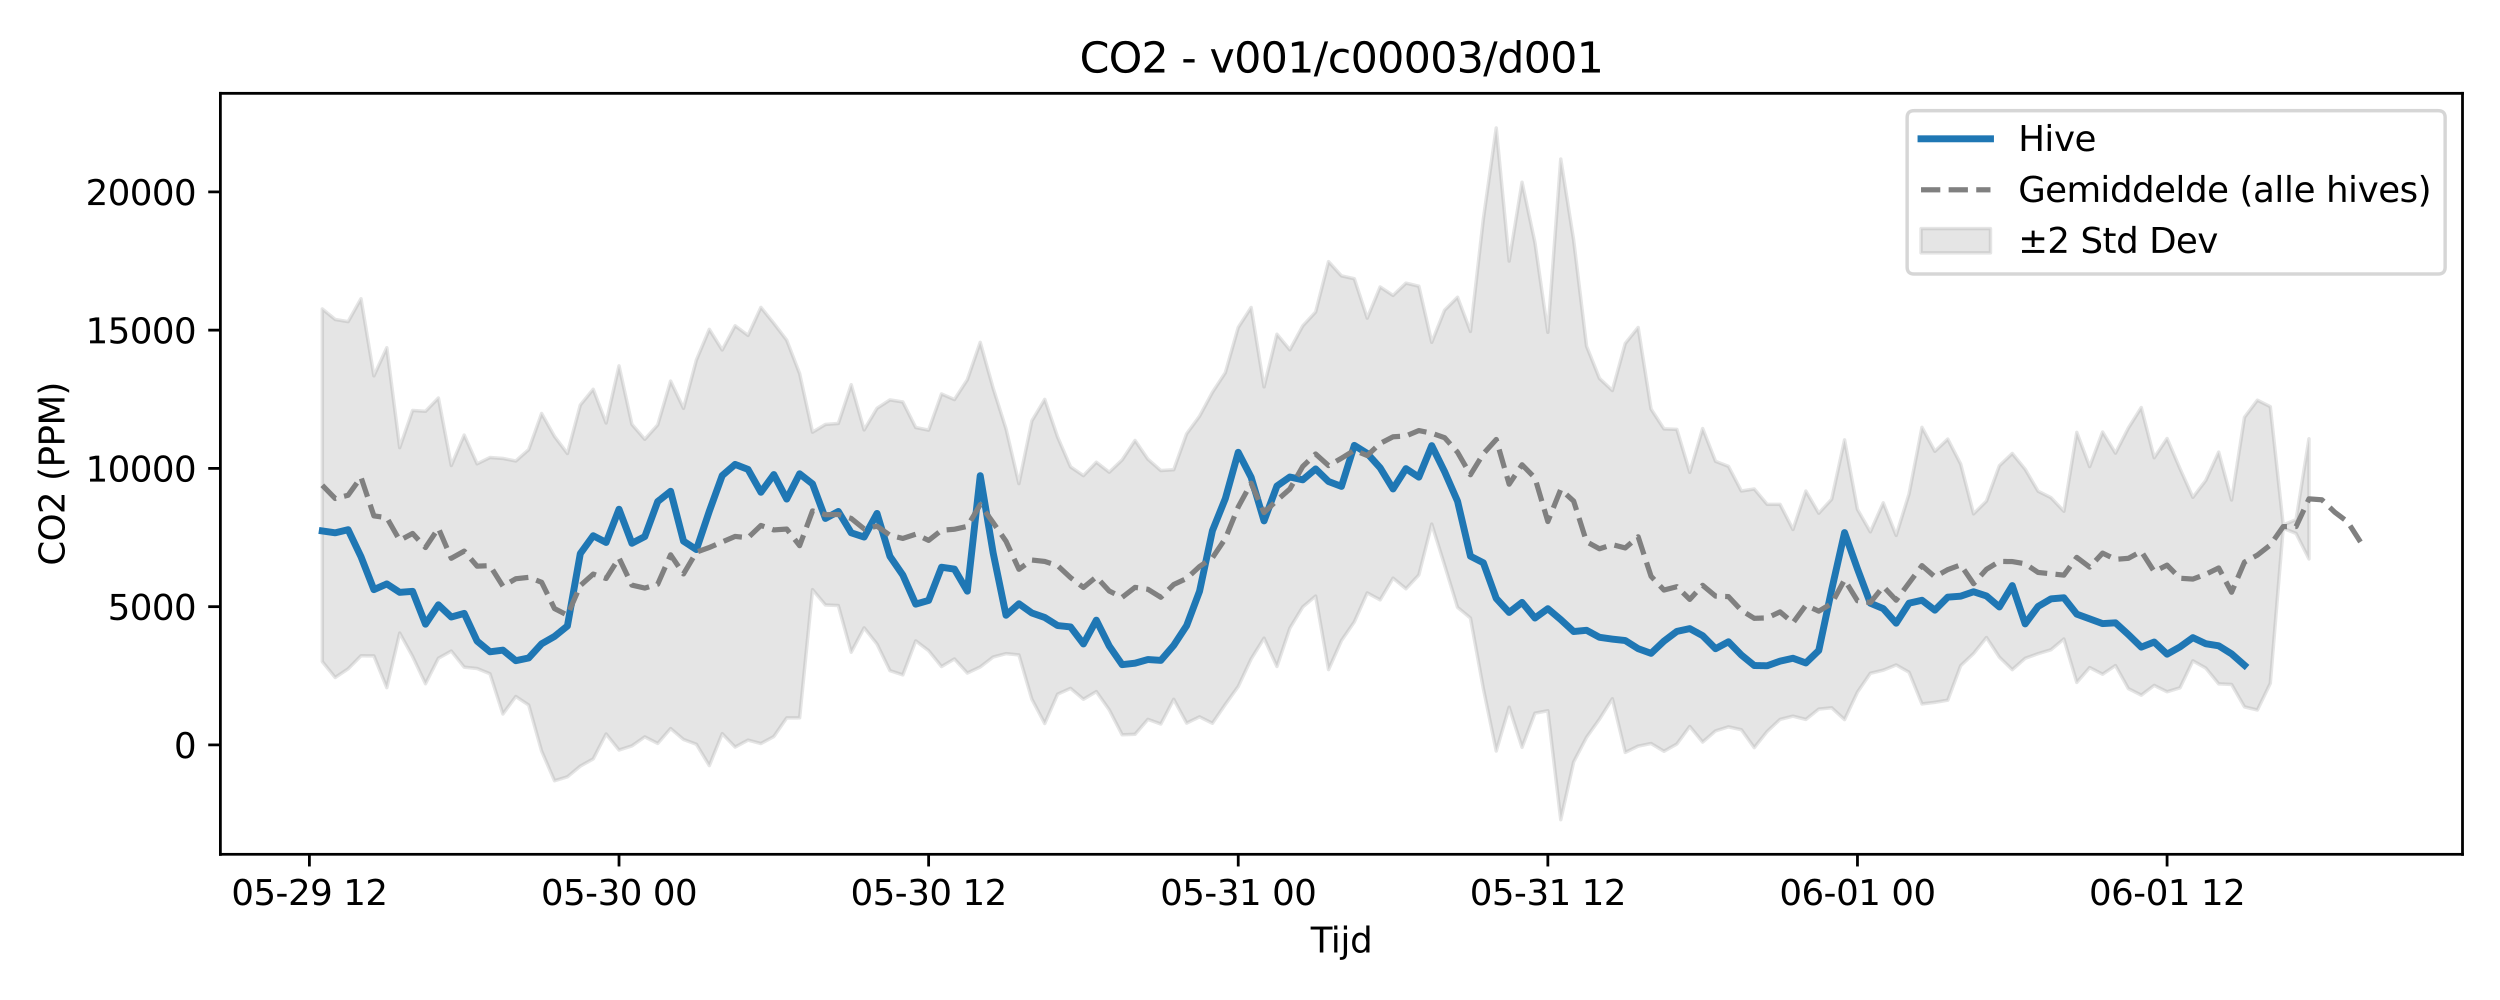 <?xml version="1.0" encoding="utf-8" standalone="no"?>
<!DOCTYPE svg PUBLIC "-//W3C//DTD SVG 1.1//EN"
  "http://www.w3.org/Graphics/SVG/1.1/DTD/svg11.dtd">
<svg xmlns:xlink="http://www.w3.org/1999/xlink" width="720pt" height="288pt" viewBox="0 0 720 288" xmlns="http://www.w3.org/2000/svg" version="1.1">
 <defs>
  <style type="text/css">*{stroke-linejoin: round; stroke-linecap: butt}</style>
 </defs>
 <g id="figure_1">
  <g id="patch_1">
   <path d="M 0 288 
L 720 288 
L 720 0 
L 0 0 
z
" style="fill: #ffffff"/>
  </g>
  <g id="axes_1">
   <g id="patch_2">
    <path d="M 63.47 246.04 
L 709.2 246.04 
L 709.2 26.88 
L 63.47 26.88 
z
" style="fill: #ffffff"/>
   </g>
   <g id="FillBetweenPolyCollection_1">
    <defs>
     <path id="m9e205bd637" d="M 92.821 -199.028 
L 92.821 -97.458 
L 96.537 -92.873 
L 100.252 -95.372 
L 103.967 -99.13 
L 107.683 -99.101 
L 111.398 -89.948 
L 115.114 -105.678 
L 118.829 -98.942 
L 122.544 -91.073 
L 126.26 -98.425 
L 129.975 -100.494 
L 133.69 -95.855 
L 137.406 -95.465 
L 141.121 -93.954 
L 144.836 -82.367 
L 148.552 -87.41 
L 152.267 -84.939 
L 155.983 -71.693 
L 159.698 -63.141 
L 163.413 -64.275 
L 167.129 -67.36 
L 170.844 -69.436 
L 174.559 -76.611 
L 178.275 -71.987 
L 181.99 -73.183 
L 185.705 -75.78 
L 189.421 -73.886 
L 193.136 -78.175 
L 196.852 -75.025 
L 200.567 -73.644 
L 204.282 -67.498 
L 207.998 -76.706 
L 211.713 -72.837 
L 215.428 -74.846 
L 219.144 -73.859 
L 222.859 -75.872 
L 226.574 -81.246 
L 230.29 -81.267 
L 234.005 -118.189 
L 237.721 -113.771 
L 241.436 -113.6 
L 245.151 -100.159 
L 248.867 -107.176 
L 252.582 -102.512 
L 256.297 -94.858 
L 260.013 -93.627 
L 263.728 -103.417 
L 267.443 -100.609 
L 271.159 -96.029 
L 274.874 -98.224 
L 278.589 -94.155 
L 282.305 -95.912 
L 286.02 -98.771 
L 289.736 -99.751 
L 293.451 -99.376 
L 297.166 -86.657 
L 300.882 -79.624 
L 304.597 -88.085 
L 308.312 -89.747 
L 312.028 -86.605 
L 315.743 -88.816 
L 319.458 -83.571 
L 323.174 -76.383 
L 326.889 -76.519 
L 330.605 -80.82 
L 334.32 -79.477 
L 338.035 -86.599 
L 341.751 -79.742 
L 345.466 -81.551 
L 349.181 -79.695 
L 352.897 -85.127 
L 356.612 -90.304 
L 360.327 -98.219 
L 364.043 -104.205 
L 367.758 -96.044 
L 371.474 -107.08 
L 375.189 -113.195 
L 378.904 -116.335 
L 382.62 -95.151 
L 386.335 -103.497 
L 390.05 -108.905 
L 393.766 -117.235 
L 397.481 -115.233 
L 401.196 -121.488 
L 404.912 -118.427 
L 408.627 -122.42 
L 412.343 -137.067 
L 416.058 -125.183 
L 419.773 -113.085 
L 423.489 -110.001 
L 427.204 -89.713 
L 430.919 -71.7 
L 434.635 -84.316 
L 438.35 -72.768 
L 442.065 -82.601 
L 445.781 -83.304 
L 449.496 -51.922 
L 453.212 -68.562 
L 456.927 -75.65 
L 460.642 -80.87 
L 464.358 -86.763 
L 468.073 -71.301 
L 471.788 -73.111 
L 475.504 -73.869 
L 479.219 -71.629 
L 482.934 -73.724 
L 486.65 -78.782 
L 490.365 -74.279 
L 494.081 -77.502 
L 497.796 -78.667 
L 501.511 -77.838 
L 505.227 -72.668 
L 508.942 -77.336 
L 512.657 -80.811 
L 516.373 -81.745 
L 520.088 -80.799 
L 523.803 -83.781 
L 527.519 -84.152 
L 531.234 -80.753 
L 534.949 -88.667 
L 538.665 -94.09 
L 542.38 -94.985 
L 546.096 -96.492 
L 549.811 -94.39 
L 553.526 -85.267 
L 557.242 -85.727 
L 560.957 -86.34 
L 564.672 -96.282 
L 568.388 -99.778 
L 572.103 -104.398 
L 575.818 -98.752 
L 579.534 -95.131 
L 583.249 -98.405 
L 586.965 -99.74 
L 590.68 -100.87 
L 594.395 -103.971 
L 598.111 -91.457 
L 601.826 -95.737 
L 605.541 -93.824 
L 609.257 -96.32 
L 612.972 -89.676 
L 616.687 -87.791 
L 620.403 -90.602 
L 624.118 -88.768 
L 627.834 -89.904 
L 631.549 -97.682 
L 635.264 -95.595 
L 638.98 -91.046 
L 642.695 -90.878 
L 646.41 -84.418 
L 650.126 -83.514 
L 653.841 -91.188 
L 657.556 -135.857 
L 661.272 -134.367 
L 664.987 -127.024 
L 664.987 -161.642 
L 664.987 -161.642 
L 661.272 -138.346 
L 657.556 -136.81 
L 653.841 -170.887 
L 650.126 -172.747 
L 646.41 -167.816 
L 642.695 -143.99 
L 638.98 -157.805 
L 635.264 -149.636 
L 631.549 -144.768 
L 627.834 -153.038 
L 624.118 -161.717 
L 620.403 -156.164 
L 616.687 -170.634 
L 612.972 -164.734 
L 609.257 -157.496 
L 605.541 -163.586 
L 601.826 -153.614 
L 598.111 -163.489 
L 594.395 -140.756 
L 590.68 -144.681 
L 586.965 -146.538 
L 583.249 -152.852 
L 579.534 -157.408 
L 575.818 -153.861 
L 572.103 -143.687 
L 568.388 -140.007 
L 564.672 -154.355 
L 560.957 -161.549 
L 557.242 -158.014 
L 553.526 -164.933 
L 549.811 -145.781 
L 546.096 -133.8 
L 542.38 -143.188 
L 538.665 -134.823 
L 534.949 -141.303 
L 531.234 -161.325 
L 527.519 -144.22 
L 523.803 -140.188 
L 520.088 -146.579 
L 516.373 -135.495 
L 512.657 -142.749 
L 508.942 -142.751 
L 505.227 -147.178 
L 501.511 -146.598 
L 497.796 -153.692 
L 494.081 -155.138 
L 490.365 -164.575 
L 486.65 -151.958 
L 482.934 -164.339 
L 479.219 -164.493 
L 475.504 -170.208 
L 471.788 -193.689 
L 468.073 -189.083 
L 464.358 -175.531 
L 460.642 -179.03 
L 456.927 -188.304 
L 453.212 -218.811 
L 449.496 -242.199 
L 445.781 -192.287 
L 442.065 -218.107 
L 438.35 -235.524 
L 434.635 -212.795 
L 430.919 -251.158 
L 427.204 -224.921 
L 423.489 -192.546 
L 419.773 -202.408 
L 416.058 -198.702 
L 412.343 -189.408 
L 408.627 -205.574 
L 404.912 -206.46 
L 401.196 -202.915 
L 397.481 -205.356 
L 393.766 -196.381 
L 390.05 -207.728 
L 386.335 -208.551 
L 382.62 -212.655 
L 378.904 -198.155 
L 375.189 -194.141 
L 371.474 -187.254 
L 367.758 -191.743 
L 364.043 -176.579 
L 360.327 -199.451 
L 356.612 -193.696 
L 352.897 -180.675 
L 349.181 -175.017 
L 345.466 -168.133 
L 341.751 -163.066 
L 338.035 -152.728 
L 334.32 -152.481 
L 330.605 -155.745 
L 326.889 -161.154 
L 323.174 -155.549 
L 319.458 -152.002 
L 315.743 -154.885 
L 312.028 -151.012 
L 308.312 -153.552 
L 304.597 -162.116 
L 300.882 -172.989 
L 297.166 -166.77 
L 293.451 -148.71 
L 289.736 -164.48 
L 286.02 -176.213 
L 282.305 -189.406 
L 278.589 -178.653 
L 274.874 -172.926 
L 271.159 -174.547 
L 267.443 -164.127 
L 263.728 -164.88 
L 260.013 -172.238 
L 256.297 -172.831 
L 252.582 -170.418 
L 248.867 -164.184 
L 245.151 -177.209 
L 241.436 -166.044 
L 237.721 -165.766 
L 234.005 -163.523 
L 230.29 -180.419 
L 226.574 -190.023 
L 222.859 -194.892 
L 219.144 -199.475 
L 215.428 -191.406 
L 211.713 -194.183 
L 207.998 -187.211 
L 204.282 -193.154 
L 200.567 -184.334 
L 196.852 -170.399 
L 193.136 -178.251 
L 189.421 -165.634 
L 185.705 -161.48 
L 181.99 -165.787 
L 178.275 -182.633 
L 174.559 -166.181 
L 170.844 -175.899 
L 167.129 -171.351 
L 163.413 -157.384 
L 159.698 -162.318 
L 155.983 -168.92 
L 152.267 -158.513 
L 148.552 -155.232 
L 144.836 -155.971 
L 141.121 -156.246 
L 137.406 -154.419 
L 133.69 -162.709 
L 129.975 -153.933 
L 126.26 -173.377 
L 122.544 -169.549 
L 118.829 -169.792 
L 115.114 -159.074 
L 111.398 -187.856 
L 107.683 -179.757 
L 103.967 -201.97 
L 100.252 -195.369 
L 96.537 -195.995 
L 92.821 -199.028 
z
" style="stroke: #808080; stroke-opacity: 0.2"/>
    </defs>
    <g clip-path="url(#p88e733a64b)">
     <use xlink:href="#m9e205bd637" x="0" y="288" style="fill: #808080; fill-opacity: 0.2; stroke: #808080; stroke-opacity: 0.2"/>
    </g>
   </g>
   <g id="matplotlib.axis_1">
    <g id="xtick_1">
     <g id="line2d_1">
      <defs>
       <path id="m32f8dca6b4" d="M 0 0 
L 0 3.5 
" style="stroke: #000000; stroke-width: 0.8"/>
      </defs>
      <g>
       <use xlink:href="#m32f8dca6b4" x="89.106" y="246.04" style="stroke: #000000; stroke-width: 0.8"/>
      </g>
     </g>
     <g id="text_1">
      <!-- 05-29 12 -->
      <g transform="translate(66.626 260.638) scale(0.1 -0.1)">
       <defs>
        <path id="DejaVuSans-30" d="M 2034 4250 
Q 1547 4250 1301 3770 
Q 1056 3291 1056 2328 
Q 1056 1369 1301 889 
Q 1547 409 2034 409 
Q 2525 409 2770 889 
Q 3016 1369 3016 2328 
Q 3016 3291 2770 3770 
Q 2525 4250 2034 4250 
z
M 2034 4750 
Q 2819 4750 3233 4129 
Q 3647 3509 3647 2328 
Q 3647 1150 3233 529 
Q 2819 -91 2034 -91 
Q 1250 -91 836 529 
Q 422 1150 422 2328 
Q 422 3509 836 4129 
Q 1250 4750 2034 4750 
z
" transform="scale(0.016)"/>
        <path id="DejaVuSans-35" d="M 691 4666 
L 3169 4666 
L 3169 4134 
L 1269 4134 
L 1269 2991 
Q 1406 3038 1543 3061 
Q 1681 3084 1819 3084 
Q 2600 3084 3056 2656 
Q 3513 2228 3513 1497 
Q 3513 744 3044 326 
Q 2575 -91 1722 -91 
Q 1428 -91 1123 -41 
Q 819 9 494 109 
L 494 744 
Q 775 591 1075 516 
Q 1375 441 1709 441 
Q 2250 441 2565 725 
Q 2881 1009 2881 1497 
Q 2881 1984 2565 2268 
Q 2250 2553 1709 2553 
Q 1456 2553 1204 2497 
Q 953 2441 691 2322 
L 691 4666 
z
" transform="scale(0.016)"/>
        <path id="DejaVuSans-2d" d="M 313 2009 
L 1997 2009 
L 1997 1497 
L 313 1497 
L 313 2009 
z
" transform="scale(0.016)"/>
        <path id="DejaVuSans-32" d="M 1228 531 
L 3431 531 
L 3431 0 
L 469 0 
L 469 531 
Q 828 903 1448 1529 
Q 2069 2156 2228 2338 
Q 2531 2678 2651 2914 
Q 2772 3150 2772 3378 
Q 2772 3750 2511 3984 
Q 2250 4219 1831 4219 
Q 1534 4219 1204 4116 
Q 875 4013 500 3803 
L 500 4441 
Q 881 4594 1212 4672 
Q 1544 4750 1819 4750 
Q 2544 4750 2975 4387 
Q 3406 4025 3406 3419 
Q 3406 3131 3298 2873 
Q 3191 2616 2906 2266 
Q 2828 2175 2409 1742 
Q 1991 1309 1228 531 
z
" transform="scale(0.016)"/>
        <path id="DejaVuSans-39" d="M 703 97 
L 703 672 
Q 941 559 1184 500 
Q 1428 441 1663 441 
Q 2288 441 2617 861 
Q 2947 1281 2994 2138 
Q 2813 1869 2534 1725 
Q 2256 1581 1919 1581 
Q 1219 1581 811 2004 
Q 403 2428 403 3163 
Q 403 3881 828 4315 
Q 1253 4750 1959 4750 
Q 2769 4750 3195 4129 
Q 3622 3509 3622 2328 
Q 3622 1225 3098 567 
Q 2575 -91 1691 -91 
Q 1453 -91 1209 -44 
Q 966 3 703 97 
z
M 1959 2075 
Q 2384 2075 2632 2365 
Q 2881 2656 2881 3163 
Q 2881 3666 2632 3958 
Q 2384 4250 1959 4250 
Q 1534 4250 1286 3958 
Q 1038 3666 1038 3163 
Q 1038 2656 1286 2365 
Q 1534 2075 1959 2075 
z
" transform="scale(0.016)"/>
        <path id="DejaVuSans-20" transform="scale(0.016)"/>
        <path id="DejaVuSans-31" d="M 794 531 
L 1825 531 
L 1825 4091 
L 703 3866 
L 703 4441 
L 1819 4666 
L 2450 4666 
L 2450 531 
L 3481 531 
L 3481 0 
L 794 0 
L 794 531 
z
" transform="scale(0.016)"/>
       </defs>
       <use xlink:href="#DejaVuSans-30"/>
       <use xlink:href="#DejaVuSans-35" transform="translate(63.623 0)"/>
       <use xlink:href="#DejaVuSans-2d" transform="translate(127.246 0)"/>
       <use xlink:href="#DejaVuSans-32" transform="translate(163.33 0)"/>
       <use xlink:href="#DejaVuSans-39" transform="translate(226.953 0)"/>
       <use xlink:href="#DejaVuSans-20" transform="translate(290.576 0)"/>
       <use xlink:href="#DejaVuSans-31" transform="translate(322.363 0)"/>
       <use xlink:href="#DejaVuSans-32" transform="translate(385.986 0)"/>
      </g>
     </g>
    </g>
    <g id="xtick_2">
     <g id="line2d_2">
      <g>
       <use xlink:href="#m32f8dca6b4" x="178.275" y="246.04" style="stroke: #000000; stroke-width: 0.8"/>
      </g>
     </g>
     <g id="text_2">
      <!-- 05-30 00 -->
      <g transform="translate(155.794 260.638) scale(0.1 -0.1)">
       <defs>
        <path id="DejaVuSans-33" d="M 2597 2516 
Q 3050 2419 3304 2112 
Q 3559 1806 3559 1356 
Q 3559 666 3084 287 
Q 2609 -91 1734 -91 
Q 1441 -91 1130 -33 
Q 819 25 488 141 
L 488 750 
Q 750 597 1062 519 
Q 1375 441 1716 441 
Q 2309 441 2620 675 
Q 2931 909 2931 1356 
Q 2931 1769 2642 2001 
Q 2353 2234 1838 2234 
L 1294 2234 
L 1294 2753 
L 1863 2753 
Q 2328 2753 2575 2939 
Q 2822 3125 2822 3475 
Q 2822 3834 2567 4026 
Q 2313 4219 1838 4219 
Q 1578 4219 1281 4162 
Q 984 4106 628 3988 
L 628 4550 
Q 988 4650 1302 4700 
Q 1616 4750 1894 4750 
Q 2613 4750 3031 4423 
Q 3450 4097 3450 3541 
Q 3450 3153 3228 2886 
Q 3006 2619 2597 2516 
z
" transform="scale(0.016)"/>
       </defs>
       <use xlink:href="#DejaVuSans-30"/>
       <use xlink:href="#DejaVuSans-35" transform="translate(63.623 0)"/>
       <use xlink:href="#DejaVuSans-2d" transform="translate(127.246 0)"/>
       <use xlink:href="#DejaVuSans-33" transform="translate(163.33 0)"/>
       <use xlink:href="#DejaVuSans-30" transform="translate(226.953 0)"/>
       <use xlink:href="#DejaVuSans-20" transform="translate(290.576 0)"/>
       <use xlink:href="#DejaVuSans-30" transform="translate(322.363 0)"/>
       <use xlink:href="#DejaVuSans-30" transform="translate(385.986 0)"/>
      </g>
     </g>
    </g>
    <g id="xtick_3">
     <g id="line2d_3">
      <g>
       <use xlink:href="#m32f8dca6b4" x="267.443" y="246.04" style="stroke: #000000; stroke-width: 0.8"/>
      </g>
     </g>
     <g id="text_3">
      <!-- 05-30 12 -->
      <g transform="translate(244.963 260.638) scale(0.1 -0.1)">
       <use xlink:href="#DejaVuSans-30"/>
       <use xlink:href="#DejaVuSans-35" transform="translate(63.623 0)"/>
       <use xlink:href="#DejaVuSans-2d" transform="translate(127.246 0)"/>
       <use xlink:href="#DejaVuSans-33" transform="translate(163.33 0)"/>
       <use xlink:href="#DejaVuSans-30" transform="translate(226.953 0)"/>
       <use xlink:href="#DejaVuSans-20" transform="translate(290.576 0)"/>
       <use xlink:href="#DejaVuSans-31" transform="translate(322.363 0)"/>
       <use xlink:href="#DejaVuSans-32" transform="translate(385.986 0)"/>
      </g>
     </g>
    </g>
    <g id="xtick_4">
     <g id="line2d_4">
      <g>
       <use xlink:href="#m32f8dca6b4" x="356.612" y="246.04" style="stroke: #000000; stroke-width: 0.8"/>
      </g>
     </g>
     <g id="text_4">
      <!-- 05-31 00 -->
      <g transform="translate(334.132 260.638) scale(0.1 -0.1)">
       <use xlink:href="#DejaVuSans-30"/>
       <use xlink:href="#DejaVuSans-35" transform="translate(63.623 0)"/>
       <use xlink:href="#DejaVuSans-2d" transform="translate(127.246 0)"/>
       <use xlink:href="#DejaVuSans-33" transform="translate(163.33 0)"/>
       <use xlink:href="#DejaVuSans-31" transform="translate(226.953 0)"/>
       <use xlink:href="#DejaVuSans-20" transform="translate(290.576 0)"/>
       <use xlink:href="#DejaVuSans-30" transform="translate(322.363 0)"/>
       <use xlink:href="#DejaVuSans-30" transform="translate(385.986 0)"/>
      </g>
     </g>
    </g>
    <g id="xtick_5">
     <g id="line2d_5">
      <g>
       <use xlink:href="#m32f8dca6b4" x="445.781" y="246.04" style="stroke: #000000; stroke-width: 0.8"/>
      </g>
     </g>
     <g id="text_5">
      <!-- 05-31 12 -->
      <g transform="translate(423.3 260.638) scale(0.1 -0.1)">
       <use xlink:href="#DejaVuSans-30"/>
       <use xlink:href="#DejaVuSans-35" transform="translate(63.623 0)"/>
       <use xlink:href="#DejaVuSans-2d" transform="translate(127.246 0)"/>
       <use xlink:href="#DejaVuSans-33" transform="translate(163.33 0)"/>
       <use xlink:href="#DejaVuSans-31" transform="translate(226.953 0)"/>
       <use xlink:href="#DejaVuSans-20" transform="translate(290.576 0)"/>
       <use xlink:href="#DejaVuSans-31" transform="translate(322.363 0)"/>
       <use xlink:href="#DejaVuSans-32" transform="translate(385.986 0)"/>
      </g>
     </g>
    </g>
    <g id="xtick_6">
     <g id="line2d_6">
      <g>
       <use xlink:href="#m32f8dca6b4" x="534.949" y="246.04" style="stroke: #000000; stroke-width: 0.8"/>
      </g>
     </g>
     <g id="text_6">
      <!-- 06-01 00 -->
      <g transform="translate(512.469 260.638) scale(0.1 -0.1)">
       <defs>
        <path id="DejaVuSans-36" d="M 2113 2584 
Q 1688 2584 1439 2293 
Q 1191 2003 1191 1497 
Q 1191 994 1439 701 
Q 1688 409 2113 409 
Q 2538 409 2786 701 
Q 3034 994 3034 1497 
Q 3034 2003 2786 2293 
Q 2538 2584 2113 2584 
z
M 3366 4563 
L 3366 3988 
Q 3128 4100 2886 4159 
Q 2644 4219 2406 4219 
Q 1781 4219 1451 3797 
Q 1122 3375 1075 2522 
Q 1259 2794 1537 2939 
Q 1816 3084 2150 3084 
Q 2853 3084 3261 2657 
Q 3669 2231 3669 1497 
Q 3669 778 3244 343 
Q 2819 -91 2113 -91 
Q 1303 -91 875 529 
Q 447 1150 447 2328 
Q 447 3434 972 4092 
Q 1497 4750 2381 4750 
Q 2619 4750 2861 4703 
Q 3103 4656 3366 4563 
z
" transform="scale(0.016)"/>
       </defs>
       <use xlink:href="#DejaVuSans-30"/>
       <use xlink:href="#DejaVuSans-36" transform="translate(63.623 0)"/>
       <use xlink:href="#DejaVuSans-2d" transform="translate(127.246 0)"/>
       <use xlink:href="#DejaVuSans-30" transform="translate(163.33 0)"/>
       <use xlink:href="#DejaVuSans-31" transform="translate(226.953 0)"/>
       <use xlink:href="#DejaVuSans-20" transform="translate(290.576 0)"/>
       <use xlink:href="#DejaVuSans-30" transform="translate(322.363 0)"/>
       <use xlink:href="#DejaVuSans-30" transform="translate(385.986 0)"/>
      </g>
     </g>
    </g>
    <g id="xtick_7">
     <g id="line2d_7">
      <g>
       <use xlink:href="#m32f8dca6b4" x="624.118" y="246.04" style="stroke: #000000; stroke-width: 0.8"/>
      </g>
     </g>
     <g id="text_7">
      <!-- 06-01 12 -->
      <g transform="translate(601.638 260.638) scale(0.1 -0.1)">
       <use xlink:href="#DejaVuSans-30"/>
       <use xlink:href="#DejaVuSans-36" transform="translate(63.623 0)"/>
       <use xlink:href="#DejaVuSans-2d" transform="translate(127.246 0)"/>
       <use xlink:href="#DejaVuSans-30" transform="translate(163.33 0)"/>
       <use xlink:href="#DejaVuSans-31" transform="translate(226.953 0)"/>
       <use xlink:href="#DejaVuSans-20" transform="translate(290.576 0)"/>
       <use xlink:href="#DejaVuSans-31" transform="translate(322.363 0)"/>
       <use xlink:href="#DejaVuSans-32" transform="translate(385.986 0)"/>
      </g>
     </g>
    </g>
    <g id="text_8">
     <!-- Tijd -->
     <g transform="translate(377.485 274.317) scale(0.1 -0.1)">
      <defs>
       <path id="DejaVuSans-54" d="M -19 4666 
L 3928 4666 
L 3928 4134 
L 2272 4134 
L 2272 0 
L 1638 0 
L 1638 4134 
L -19 4134 
L -19 4666 
z
" transform="scale(0.016)"/>
       <path id="DejaVuSans-69" d="M 603 3500 
L 1178 3500 
L 1178 0 
L 603 0 
L 603 3500 
z
M 603 4863 
L 1178 4863 
L 1178 4134 
L 603 4134 
L 603 4863 
z
" transform="scale(0.016)"/>
       <path id="DejaVuSans-6a" d="M 603 3500 
L 1178 3500 
L 1178 -63 
Q 1178 -731 923 -1031 
Q 669 -1331 103 -1331 
L -116 -1331 
L -116 -844 
L 38 -844 
Q 366 -844 484 -692 
Q 603 -541 603 -63 
L 603 3500 
z
M 603 4863 
L 1178 4863 
L 1178 4134 
L 603 4134 
L 603 4863 
z
" transform="scale(0.016)"/>
       <path id="DejaVuSans-64" d="M 2906 2969 
L 2906 4863 
L 3481 4863 
L 3481 0 
L 2906 0 
L 2906 525 
Q 2725 213 2448 61 
Q 2172 -91 1784 -91 
Q 1150 -91 751 415 
Q 353 922 353 1747 
Q 353 2572 751 3078 
Q 1150 3584 1784 3584 
Q 2172 3584 2448 3432 
Q 2725 3281 2906 2969 
z
M 947 1747 
Q 947 1113 1208 752 
Q 1469 391 1925 391 
Q 2381 391 2643 752 
Q 2906 1113 2906 1747 
Q 2906 2381 2643 2742 
Q 2381 3103 1925 3103 
Q 1469 3103 1208 2742 
Q 947 2381 947 1747 
z
" transform="scale(0.016)"/>
      </defs>
      <use xlink:href="#DejaVuSans-54"/>
      <use xlink:href="#DejaVuSans-69" transform="translate(57.959 0)"/>
      <use xlink:href="#DejaVuSans-6a" transform="translate(85.742 0)"/>
      <use xlink:href="#DejaVuSans-64" transform="translate(113.525 0)"/>
     </g>
    </g>
   </g>
   <g id="matplotlib.axis_2">
    <g id="ytick_1">
     <g id="line2d_8">
      <defs>
       <path id="m4896ba825b" d="M 0 0 
L -3.5 0 
" style="stroke: #000000; stroke-width: 0.8"/>
      </defs>
      <g>
       <use xlink:href="#m4896ba825b" x="63.47" y="214.532" style="stroke: #000000; stroke-width: 0.8"/>
      </g>
     </g>
     <g id="text_9">
      <!-- 0 -->
      <g transform="translate(50.108 218.331) scale(0.1 -0.1)">
       <use xlink:href="#DejaVuSans-30"/>
      </g>
     </g>
    </g>
    <g id="ytick_2">
     <g id="line2d_9">
      <g>
       <use xlink:href="#m4896ba825b" x="63.47" y="174.716" style="stroke: #000000; stroke-width: 0.8"/>
      </g>
     </g>
     <g id="text_10">
      <!-- 5000 -->
      <g transform="translate(31.02 178.515) scale(0.1 -0.1)">
       <use xlink:href="#DejaVuSans-35"/>
       <use xlink:href="#DejaVuSans-30" transform="translate(63.623 0)"/>
       <use xlink:href="#DejaVuSans-30" transform="translate(127.246 0)"/>
       <use xlink:href="#DejaVuSans-30" transform="translate(190.869 0)"/>
      </g>
     </g>
    </g>
    <g id="ytick_3">
     <g id="line2d_10">
      <g>
       <use xlink:href="#m4896ba825b" x="63.47" y="134.9" style="stroke: #000000; stroke-width: 0.8"/>
      </g>
     </g>
     <g id="text_11">
      <!-- 10000 -->
      <g transform="translate(24.657 138.699) scale(0.1 -0.1)">
       <use xlink:href="#DejaVuSans-31"/>
       <use xlink:href="#DejaVuSans-30" transform="translate(63.623 0)"/>
       <use xlink:href="#DejaVuSans-30" transform="translate(127.246 0)"/>
       <use xlink:href="#DejaVuSans-30" transform="translate(190.869 0)"/>
       <use xlink:href="#DejaVuSans-30" transform="translate(254.492 0)"/>
      </g>
     </g>
    </g>
    <g id="ytick_4">
     <g id="line2d_11">
      <g>
       <use xlink:href="#m4896ba825b" x="63.47" y="95.084" style="stroke: #000000; stroke-width: 0.8"/>
      </g>
     </g>
     <g id="text_12">
      <!-- 15000 -->
      <g transform="translate(24.657 98.883) scale(0.1 -0.1)">
       <use xlink:href="#DejaVuSans-31"/>
       <use xlink:href="#DejaVuSans-35" transform="translate(63.623 0)"/>
       <use xlink:href="#DejaVuSans-30" transform="translate(127.246 0)"/>
       <use xlink:href="#DejaVuSans-30" transform="translate(190.869 0)"/>
       <use xlink:href="#DejaVuSans-30" transform="translate(254.492 0)"/>
      </g>
     </g>
    </g>
    <g id="ytick_5">
     <g id="line2d_12">
      <g>
       <use xlink:href="#m4896ba825b" x="63.47" y="55.268" style="stroke: #000000; stroke-width: 0.8"/>
      </g>
     </g>
     <g id="text_13">
      <!-- 20000 -->
      <g transform="translate(24.657 59.067) scale(0.1 -0.1)">
       <use xlink:href="#DejaVuSans-32"/>
       <use xlink:href="#DejaVuSans-30" transform="translate(63.623 0)"/>
       <use xlink:href="#DejaVuSans-30" transform="translate(127.246 0)"/>
       <use xlink:href="#DejaVuSans-30" transform="translate(190.869 0)"/>
       <use xlink:href="#DejaVuSans-30" transform="translate(254.492 0)"/>
      </g>
     </g>
    </g>
    <g id="text_14">
     <!-- CO2 (PPM) -->
     <g transform="translate(18.578 162.903) rotate(-90) scale(0.1 -0.1)">
      <defs>
       <path id="DejaVuSans-43" d="M 4122 4306 
L 4122 3641 
Q 3803 3938 3442 4084 
Q 3081 4231 2675 4231 
Q 1875 4231 1450 3742 
Q 1025 3253 1025 2328 
Q 1025 1406 1450 917 
Q 1875 428 2675 428 
Q 3081 428 3442 575 
Q 3803 722 4122 1019 
L 4122 359 
Q 3791 134 3420 21 
Q 3050 -91 2638 -91 
Q 1578 -91 968 557 
Q 359 1206 359 2328 
Q 359 3453 968 4101 
Q 1578 4750 2638 4750 
Q 3056 4750 3426 4639 
Q 3797 4528 4122 4306 
z
" transform="scale(0.016)"/>
       <path id="DejaVuSans-4f" d="M 2522 4238 
Q 1834 4238 1429 3725 
Q 1025 3213 1025 2328 
Q 1025 1447 1429 934 
Q 1834 422 2522 422 
Q 3209 422 3611 934 
Q 4013 1447 4013 2328 
Q 4013 3213 3611 3725 
Q 3209 4238 2522 4238 
z
M 2522 4750 
Q 3503 4750 4090 4092 
Q 4678 3434 4678 2328 
Q 4678 1225 4090 567 
Q 3503 -91 2522 -91 
Q 1538 -91 948 565 
Q 359 1222 359 2328 
Q 359 3434 948 4092 
Q 1538 4750 2522 4750 
z
" transform="scale(0.016)"/>
       <path id="DejaVuSans-28" d="M 1984 4856 
Q 1566 4138 1362 3434 
Q 1159 2731 1159 2009 
Q 1159 1288 1364 580 
Q 1569 -128 1984 -844 
L 1484 -844 
Q 1016 -109 783 600 
Q 550 1309 550 2009 
Q 550 2706 781 3412 
Q 1013 4119 1484 4856 
L 1984 4856 
z
" transform="scale(0.016)"/>
       <path id="DejaVuSans-50" d="M 1259 4147 
L 1259 2394 
L 2053 2394 
Q 2494 2394 2734 2622 
Q 2975 2850 2975 3272 
Q 2975 3691 2734 3919 
Q 2494 4147 2053 4147 
L 1259 4147 
z
M 628 4666 
L 2053 4666 
Q 2838 4666 3239 4311 
Q 3641 3956 3641 3272 
Q 3641 2581 3239 2228 
Q 2838 1875 2053 1875 
L 1259 1875 
L 1259 0 
L 628 0 
L 628 4666 
z
" transform="scale(0.016)"/>
       <path id="DejaVuSans-4d" d="M 628 4666 
L 1569 4666 
L 2759 1491 
L 3956 4666 
L 4897 4666 
L 4897 0 
L 4281 0 
L 4281 4097 
L 3078 897 
L 2444 897 
L 1241 4097 
L 1241 0 
L 628 0 
L 628 4666 
z
" transform="scale(0.016)"/>
       <path id="DejaVuSans-29" d="M 513 4856 
L 1013 4856 
Q 1481 4119 1714 3412 
Q 1947 2706 1947 2009 
Q 1947 1309 1714 600 
Q 1481 -109 1013 -844 
L 513 -844 
Q 928 -128 1133 580 
Q 1338 1288 1338 2009 
Q 1338 2731 1133 3434 
Q 928 4138 513 4856 
z
" transform="scale(0.016)"/>
      </defs>
      <use xlink:href="#DejaVuSans-43"/>
      <use xlink:href="#DejaVuSans-4f" transform="translate(69.824 0)"/>
      <use xlink:href="#DejaVuSans-32" transform="translate(148.535 0)"/>
      <use xlink:href="#DejaVuSans-20" transform="translate(212.158 0)"/>
      <use xlink:href="#DejaVuSans-28" transform="translate(243.945 0)"/>
      <use xlink:href="#DejaVuSans-50" transform="translate(282.959 0)"/>
      <use xlink:href="#DejaVuSans-50" transform="translate(343.262 0)"/>
      <use xlink:href="#DejaVuSans-4d" transform="translate(403.564 0)"/>
      <use xlink:href="#DejaVuSans-29" transform="translate(489.844 0)"/>
     </g>
    </g>
   </g>
   <g id="line2d_13">
    <path d="M 92.821 152.913 
L 96.537 153.449 
L 100.252 152.557 
L 103.967 160.34 
L 107.683 169.816 
L 111.398 168.17 
L 115.114 170.596 
L 118.829 170.309 
L 122.544 179.762 
L 126.26 174.187 
L 129.975 177.702 
L 133.69 176.659 
L 137.406 184.643 
L 141.121 187.714 
L 144.836 187.244 
L 148.552 190.278 
L 152.267 189.49 
L 155.983 185.418 
L 159.698 183.295 
L 163.413 180.285 
L 167.129 159.434 
L 170.844 154.293 
L 174.559 156.225 
L 178.275 146.669 
L 181.99 156.459 
L 185.705 154.526 
L 189.421 144.44 
L 193.136 141.493 
L 196.852 155.851 
L 200.567 158.272 
L 204.282 147.224 
L 207.998 136.965 
L 211.713 133.75 
L 215.428 135.186 
L 219.144 141.769 
L 222.859 136.678 
L 226.574 143.726 
L 230.29 136.458 
L 234.005 139.367 
L 237.721 149.311 
L 241.436 147.304 
L 245.151 153.451 
L 248.867 154.672 
L 252.582 147.874 
L 256.297 160.215 
L 260.013 165.614 
L 263.728 173.994 
L 267.443 172.921 
L 271.159 163.363 
L 274.874 163.902 
L 278.589 170.254 
L 282.305 136.999 
L 286.02 159.203 
L 289.736 177.19 
L 293.451 173.888 
L 297.166 176.537 
L 300.882 177.832 
L 304.597 180.165 
L 308.312 180.553 
L 312.028 185.453 
L 315.743 178.612 
L 319.458 186.047 
L 323.174 191.42 
L 326.889 190.998 
L 330.605 189.944 
L 334.32 190.188 
L 338.035 185.861 
L 341.751 180.186 
L 345.466 170.291 
L 349.181 152.828 
L 352.897 143.59 
L 356.612 130.271 
L 360.327 137.475 
L 364.043 150.011 
L 367.758 139.97 
L 371.474 137.379 
L 375.189 138.191 
L 378.904 135.056 
L 382.62 138.68 
L 386.335 140.081 
L 390.05 128.274 
L 393.766 130.594 
L 397.481 134.725 
L 401.196 140.814 
L 404.912 134.971 
L 408.627 137.416 
L 412.343 128.349 
L 416.058 135.874 
L 419.773 144.363 
L 423.489 160.183 
L 427.204 162.089 
L 430.919 172.348 
L 434.635 176.375 
L 438.35 173.495 
L 442.065 177.991 
L 445.781 175.305 
L 449.496 178.45 
L 453.212 181.88 
L 456.927 181.524 
L 460.642 183.539 
L 464.358 184.067 
L 468.073 184.473 
L 471.788 186.817 
L 475.504 188.163 
L 479.219 184.648 
L 482.934 181.843 
L 486.65 181.044 
L 490.365 183.08 
L 494.081 186.828 
L 497.796 184.832 
L 501.511 188.641 
L 505.227 191.672 
L 508.942 191.736 
L 512.657 190.411 
L 516.373 189.579 
L 520.088 190.931 
L 523.803 187.34 
L 527.519 169.853 
L 531.234 153.393 
L 534.949 163.843 
L 538.665 173.72 
L 542.38 175.281 
L 546.096 179.475 
L 549.811 173.715 
L 553.526 172.879 
L 557.242 175.727 
L 560.957 171.979 
L 564.672 171.7 
L 568.388 170.424 
L 572.103 171.637 
L 575.818 174.803 
L 579.534 168.656 
L 583.249 179.679 
L 586.965 174.657 
L 590.68 172.475 
L 594.395 172.157 
L 598.111 176.871 
L 605.541 179.597 
L 609.257 179.372 
L 612.972 182.759 
L 616.687 186.374 
L 620.403 184.909 
L 624.118 188.404 
L 627.834 186.313 
L 631.549 183.642 
L 635.264 185.394 
L 638.98 185.992 
L 642.695 188.314 
L 646.41 191.59 
L 646.41 191.59 
" clip-path="url(#p88e733a64b)" style="fill: none; stroke: #1f77b4; stroke-width: 2; stroke-linecap: square"/>
   </g>
   <g id="line2d_14">
    <path d="M 92.821 139.757 
L 96.537 143.566 
L 100.252 142.63 
L 103.967 137.45 
L 107.683 148.571 
L 111.398 149.098 
L 115.114 155.624 
L 118.829 153.633 
L 122.544 157.689 
L 126.26 152.099 
L 129.975 160.786 
L 133.69 158.718 
L 137.406 163.058 
L 141.121 162.9 
L 144.836 168.831 
L 148.552 166.679 
L 152.267 166.274 
L 155.983 167.694 
L 159.698 175.27 
L 163.413 177.171 
L 167.129 168.645 
L 170.844 165.332 
L 174.559 166.604 
L 178.275 160.69 
L 181.99 168.515 
L 185.705 169.37 
L 189.421 168.24 
L 193.136 159.787 
L 196.852 165.288 
L 200.567 159.011 
L 204.282 157.674 
L 211.713 154.49 
L 215.428 154.874 
L 219.144 151.333 
L 222.859 152.618 
L 226.574 152.365 
L 230.29 157.157 
L 234.005 147.144 
L 237.721 148.232 
L 241.436 148.178 
L 245.151 149.316 
L 248.867 152.32 
L 252.582 151.535 
L 256.297 154.156 
L 260.013 155.068 
L 263.728 153.852 
L 267.443 155.632 
L 271.159 152.712 
L 274.874 152.425 
L 278.589 151.596 
L 282.305 145.341 
L 286.02 150.508 
L 289.736 155.884 
L 293.451 163.957 
L 297.166 161.287 
L 300.882 161.694 
L 304.597 162.899 
L 308.312 166.351 
L 312.028 169.192 
L 315.743 166.15 
L 319.458 170.213 
L 323.174 172.034 
L 326.889 169.163 
L 330.605 169.717 
L 334.32 172.021 
L 338.035 168.336 
L 341.751 166.596 
L 345.466 163.158 
L 349.181 160.644 
L 352.897 155.099 
L 356.612 146 
L 360.327 139.165 
L 364.043 147.608 
L 367.758 144.107 
L 371.474 140.833 
L 375.189 134.332 
L 378.904 130.755 
L 382.62 134.097 
L 386.335 131.976 
L 390.05 129.683 
L 393.766 131.192 
L 397.481 127.706 
L 401.196 125.799 
L 404.912 125.557 
L 408.627 124.003 
L 412.343 124.762 
L 416.058 126.058 
L 419.773 130.253 
L 423.489 136.726 
L 427.204 130.683 
L 430.919 126.571 
L 434.635 139.445 
L 438.35 133.854 
L 442.065 137.646 
L 445.781 150.205 
L 449.496 140.94 
L 453.212 144.313 
L 456.927 156.023 
L 460.642 158.05 
L 464.358 156.853 
L 468.073 157.808 
L 471.788 154.6 
L 475.504 165.962 
L 479.219 169.939 
L 482.934 168.968 
L 486.65 172.63 
L 490.365 168.573 
L 494.081 171.68 
L 497.796 171.82 
L 501.511 175.782 
L 505.227 178.077 
L 508.942 177.956 
L 512.657 176.22 
L 516.373 179.38 
L 520.088 174.311 
L 523.803 176.016 
L 527.519 173.814 
L 531.234 166.961 
L 534.949 173.015 
L 538.665 173.543 
L 542.38 168.914 
L 546.096 172.854 
L 553.526 162.9 
L 557.242 166.13 
L 560.957 164.055 
L 564.672 162.682 
L 568.388 168.107 
L 572.103 163.957 
L 575.818 161.693 
L 579.534 161.731 
L 583.249 162.371 
L 586.965 164.861 
L 594.395 165.636 
L 598.111 160.527 
L 601.826 163.325 
L 605.541 159.295 
L 609.257 161.092 
L 612.972 160.795 
L 616.687 158.787 
L 620.403 164.617 
L 624.118 162.757 
L 627.834 166.529 
L 631.549 166.775 
L 635.264 165.385 
L 638.98 163.575 
L 642.695 170.566 
L 646.41 161.883 
L 650.126 159.869 
L 653.841 156.962 
L 657.556 151.666 
L 661.272 151.644 
L 664.987 143.667 
L 668.703 143.941 
L 672.418 147.519 
L 676.133 150.311 
L 679.849 156.13 
L 679.849 156.13 
" clip-path="url(#p88e733a64b)" style="fill: none; stroke-dasharray: 5.55,2.4; stroke-dashoffset: 0; stroke: #808080; stroke-width: 1.5"/>
   </g>
   <g id="patch_3">
    <path d="M 63.47 246.04 
L 63.47 26.88 
" style="fill: none; stroke: #000000; stroke-width: 0.8; stroke-linejoin: miter; stroke-linecap: square"/>
   </g>
   <g id="patch_4">
    <path d="M 709.2 246.04 
L 709.2 26.88 
" style="fill: none; stroke: #000000; stroke-width: 0.8; stroke-linejoin: miter; stroke-linecap: square"/>
   </g>
   <g id="patch_5">
    <path d="M 63.47 246.04 
L 709.2 246.04 
" style="fill: none; stroke: #000000; stroke-width: 0.8; stroke-linejoin: miter; stroke-linecap: square"/>
   </g>
   <g id="patch_6">
    <path d="M 63.47 26.88 
L 709.2 26.88 
" style="fill: none; stroke: #000000; stroke-width: 0.8; stroke-linejoin: miter; stroke-linecap: square"/>
   </g>
   <g id="text_15">
    <!-- CO2 - v001/c00003/d001 -->
    <g transform="translate(310.932 20.88) scale(0.12 -0.12)">
     <defs>
      <path id="DejaVuSans-76" d="M 191 3500 
L 800 3500 
L 1894 563 
L 2988 3500 
L 3597 3500 
L 2284 0 
L 1503 0 
L 191 3500 
z
" transform="scale(0.016)"/>
      <path id="DejaVuSans-2f" d="M 1625 4666 
L 2156 4666 
L 531 -594 
L 0 -594 
L 1625 4666 
z
" transform="scale(0.016)"/>
      <path id="DejaVuSans-63" d="M 3122 3366 
L 3122 2828 
Q 2878 2963 2633 3030 
Q 2388 3097 2138 3097 
Q 1578 3097 1268 2742 
Q 959 2388 959 1747 
Q 959 1106 1268 751 
Q 1578 397 2138 397 
Q 2388 397 2633 464 
Q 2878 531 3122 666 
L 3122 134 
Q 2881 22 2623 -34 
Q 2366 -91 2075 -91 
Q 1284 -91 818 406 
Q 353 903 353 1747 
Q 353 2603 823 3093 
Q 1294 3584 2113 3584 
Q 2378 3584 2631 3529 
Q 2884 3475 3122 3366 
z
" transform="scale(0.016)"/>
     </defs>
     <use xlink:href="#DejaVuSans-43"/>
     <use xlink:href="#DejaVuSans-4f" transform="translate(69.824 0)"/>
     <use xlink:href="#DejaVuSans-32" transform="translate(148.535 0)"/>
     <use xlink:href="#DejaVuSans-20" transform="translate(212.158 0)"/>
     <use xlink:href="#DejaVuSans-2d" transform="translate(243.945 0)"/>
     <use xlink:href="#DejaVuSans-20" transform="translate(280.029 0)"/>
     <use xlink:href="#DejaVuSans-76" transform="translate(311.816 0)"/>
     <use xlink:href="#DejaVuSans-30" transform="translate(370.996 0)"/>
     <use xlink:href="#DejaVuSans-30" transform="translate(434.619 0)"/>
     <use xlink:href="#DejaVuSans-31" transform="translate(498.242 0)"/>
     <use xlink:href="#DejaVuSans-2f" transform="translate(561.865 0)"/>
     <use xlink:href="#DejaVuSans-63" transform="translate(595.557 0)"/>
     <use xlink:href="#DejaVuSans-30" transform="translate(650.537 0)"/>
     <use xlink:href="#DejaVuSans-30" transform="translate(714.16 0)"/>
     <use xlink:href="#DejaVuSans-30" transform="translate(777.783 0)"/>
     <use xlink:href="#DejaVuSans-30" transform="translate(841.406 0)"/>
     <use xlink:href="#DejaVuSans-33" transform="translate(905.029 0)"/>
     <use xlink:href="#DejaVuSans-2f" transform="translate(968.652 0)"/>
     <use xlink:href="#DejaVuSans-64" transform="translate(1002.344 0)"/>
     <use xlink:href="#DejaVuSans-30" transform="translate(1065.82 0)"/>
     <use xlink:href="#DejaVuSans-30" transform="translate(1129.443 0)"/>
     <use xlink:href="#DejaVuSans-31" transform="translate(1193.066 0)"/>
    </g>
   </g>
   <g id="legend_1">
    <g id="patch_7">
     <path d="M 551.256 78.914 
L 702.2 78.914 
Q 704.2 78.914 704.2 76.914 
L 704.2 33.88 
Q 704.2 31.88 702.2 31.88 
L 551.256 31.88 
Q 549.256 31.88 549.256 33.88 
L 549.256 76.914 
Q 549.256 78.914 551.256 78.914 
z
" style="fill: #ffffff; opacity: 0.8; stroke: #cccccc; stroke-linejoin: miter"/>
    </g>
    <g id="line2d_15">
     <path d="M 553.256 39.978 
L 563.256 39.978 
L 573.256 39.978 
" style="fill: none; stroke: #1f77b4; stroke-width: 2; stroke-linecap: square"/>
    </g>
    <g id="text_16">
     <!-- Hive -->
     <g transform="translate(581.256 43.478) scale(0.1 -0.1)">
      <defs>
       <path id="DejaVuSans-48" d="M 628 4666 
L 1259 4666 
L 1259 2753 
L 3553 2753 
L 3553 4666 
L 4184 4666 
L 4184 0 
L 3553 0 
L 3553 2222 
L 1259 2222 
L 1259 0 
L 628 0 
L 628 4666 
z
" transform="scale(0.016)"/>
       <path id="DejaVuSans-65" d="M 3597 1894 
L 3597 1613 
L 953 1613 
Q 991 1019 1311 708 
Q 1631 397 2203 397 
Q 2534 397 2845 478 
Q 3156 559 3463 722 
L 3463 178 
Q 3153 47 2828 -22 
Q 2503 -91 2169 -91 
Q 1331 -91 842 396 
Q 353 884 353 1716 
Q 353 2575 817 3079 
Q 1281 3584 2069 3584 
Q 2775 3584 3186 3129 
Q 3597 2675 3597 1894 
z
M 3022 2063 
Q 3016 2534 2758 2815 
Q 2500 3097 2075 3097 
Q 1594 3097 1305 2825 
Q 1016 2553 972 2059 
L 3022 2063 
z
" transform="scale(0.016)"/>
      </defs>
      <use xlink:href="#DejaVuSans-48"/>
      <use xlink:href="#DejaVuSans-69" transform="translate(75.195 0)"/>
      <use xlink:href="#DejaVuSans-76" transform="translate(102.979 0)"/>
      <use xlink:href="#DejaVuSans-65" transform="translate(162.158 0)"/>
     </g>
    </g>
    <g id="line2d_16">
     <path d="M 553.256 54.657 
L 563.256 54.657 
L 573.256 54.657 
" style="fill: none; stroke-dasharray: 5.55,2.4; stroke-dashoffset: 0; stroke: #808080; stroke-width: 1.5"/>
    </g>
    <g id="text_17">
     <!-- Gemiddelde (alle hives) -->
     <g transform="translate(581.256 58.157) scale(0.1 -0.1)">
      <defs>
       <path id="DejaVuSans-47" d="M 3809 666 
L 3809 1919 
L 2778 1919 
L 2778 2438 
L 4434 2438 
L 4434 434 
Q 4069 175 3628 42 
Q 3188 -91 2688 -91 
Q 1594 -91 976 548 
Q 359 1188 359 2328 
Q 359 3472 976 4111 
Q 1594 4750 2688 4750 
Q 3144 4750 3555 4637 
Q 3966 4525 4313 4306 
L 4313 3634 
Q 3963 3931 3569 4081 
Q 3175 4231 2741 4231 
Q 1884 4231 1454 3753 
Q 1025 3275 1025 2328 
Q 1025 1384 1454 906 
Q 1884 428 2741 428 
Q 3075 428 3337 486 
Q 3600 544 3809 666 
z
" transform="scale(0.016)"/>
       <path id="DejaVuSans-6d" d="M 3328 2828 
Q 3544 3216 3844 3400 
Q 4144 3584 4550 3584 
Q 5097 3584 5394 3201 
Q 5691 2819 5691 2113 
L 5691 0 
L 5113 0 
L 5113 2094 
Q 5113 2597 4934 2840 
Q 4756 3084 4391 3084 
Q 3944 3084 3684 2787 
Q 3425 2491 3425 1978 
L 3425 0 
L 2847 0 
L 2847 2094 
Q 2847 2600 2669 2842 
Q 2491 3084 2119 3084 
Q 1678 3084 1418 2786 
Q 1159 2488 1159 1978 
L 1159 0 
L 581 0 
L 581 3500 
L 1159 3500 
L 1159 2956 
Q 1356 3278 1631 3431 
Q 1906 3584 2284 3584 
Q 2666 3584 2933 3390 
Q 3200 3197 3328 2828 
z
" transform="scale(0.016)"/>
       <path id="DejaVuSans-6c" d="M 603 4863 
L 1178 4863 
L 1178 0 
L 603 0 
L 603 4863 
z
" transform="scale(0.016)"/>
       <path id="DejaVuSans-61" d="M 2194 1759 
Q 1497 1759 1228 1600 
Q 959 1441 959 1056 
Q 959 750 1161 570 
Q 1363 391 1709 391 
Q 2188 391 2477 730 
Q 2766 1069 2766 1631 
L 2766 1759 
L 2194 1759 
z
M 3341 1997 
L 3341 0 
L 2766 0 
L 2766 531 
Q 2569 213 2275 61 
Q 1981 -91 1556 -91 
Q 1019 -91 701 211 
Q 384 513 384 1019 
Q 384 1609 779 1909 
Q 1175 2209 1959 2209 
L 2766 2209 
L 2766 2266 
Q 2766 2663 2505 2880 
Q 2244 3097 1772 3097 
Q 1472 3097 1187 3025 
Q 903 2953 641 2809 
L 641 3341 
Q 956 3463 1253 3523 
Q 1550 3584 1831 3584 
Q 2591 3584 2966 3190 
Q 3341 2797 3341 1997 
z
" transform="scale(0.016)"/>
       <path id="DejaVuSans-68" d="M 3513 2113 
L 3513 0 
L 2938 0 
L 2938 2094 
Q 2938 2591 2744 2837 
Q 2550 3084 2163 3084 
Q 1697 3084 1428 2787 
Q 1159 2491 1159 1978 
L 1159 0 
L 581 0 
L 581 4863 
L 1159 4863 
L 1159 2956 
Q 1366 3272 1645 3428 
Q 1925 3584 2291 3584 
Q 2894 3584 3203 3211 
Q 3513 2838 3513 2113 
z
" transform="scale(0.016)"/>
       <path id="DejaVuSans-73" d="M 2834 3397 
L 2834 2853 
Q 2591 2978 2328 3040 
Q 2066 3103 1784 3103 
Q 1356 3103 1142 2972 
Q 928 2841 928 2578 
Q 928 2378 1081 2264 
Q 1234 2150 1697 2047 
L 1894 2003 
Q 2506 1872 2764 1633 
Q 3022 1394 3022 966 
Q 3022 478 2636 193 
Q 2250 -91 1575 -91 
Q 1294 -91 989 -36 
Q 684 19 347 128 
L 347 722 
Q 666 556 975 473 
Q 1284 391 1588 391 
Q 1994 391 2212 530 
Q 2431 669 2431 922 
Q 2431 1156 2273 1281 
Q 2116 1406 1581 1522 
L 1381 1569 
Q 847 1681 609 1914 
Q 372 2147 372 2553 
Q 372 3047 722 3315 
Q 1072 3584 1716 3584 
Q 2034 3584 2315 3537 
Q 2597 3491 2834 3397 
z
" transform="scale(0.016)"/>
      </defs>
      <use xlink:href="#DejaVuSans-47"/>
      <use xlink:href="#DejaVuSans-65" transform="translate(77.49 0)"/>
      <use xlink:href="#DejaVuSans-6d" transform="translate(139.014 0)"/>
      <use xlink:href="#DejaVuSans-69" transform="translate(236.426 0)"/>
      <use xlink:href="#DejaVuSans-64" transform="translate(264.209 0)"/>
      <use xlink:href="#DejaVuSans-64" transform="translate(327.686 0)"/>
      <use xlink:href="#DejaVuSans-65" transform="translate(391.162 0)"/>
      <use xlink:href="#DejaVuSans-6c" transform="translate(452.686 0)"/>
      <use xlink:href="#DejaVuSans-64" transform="translate(480.469 0)"/>
      <use xlink:href="#DejaVuSans-65" transform="translate(543.945 0)"/>
      <use xlink:href="#DejaVuSans-20" transform="translate(605.469 0)"/>
      <use xlink:href="#DejaVuSans-28" transform="translate(637.256 0)"/>
      <use xlink:href="#DejaVuSans-61" transform="translate(676.27 0)"/>
      <use xlink:href="#DejaVuSans-6c" transform="translate(737.549 0)"/>
      <use xlink:href="#DejaVuSans-6c" transform="translate(765.332 0)"/>
      <use xlink:href="#DejaVuSans-65" transform="translate(793.115 0)"/>
      <use xlink:href="#DejaVuSans-20" transform="translate(854.639 0)"/>
      <use xlink:href="#DejaVuSans-68" transform="translate(886.426 0)"/>
      <use xlink:href="#DejaVuSans-69" transform="translate(949.805 0)"/>
      <use xlink:href="#DejaVuSans-76" transform="translate(977.588 0)"/>
      <use xlink:href="#DejaVuSans-65" transform="translate(1036.768 0)"/>
      <use xlink:href="#DejaVuSans-73" transform="translate(1098.291 0)"/>
      <use xlink:href="#DejaVuSans-29" transform="translate(1150.391 0)"/>
     </g>
    </g>
    <g id="patch_8">
     <path d="M 553.256 72.835 
L 573.256 72.835 
L 573.256 65.835 
L 553.256 65.835 
z
" style="fill: #808080; fill-opacity: 0.2; stroke: #808080; stroke-opacity: 0.2; stroke-linejoin: miter"/>
    </g>
    <g id="text_18">
     <!-- ±2 Std Dev -->
     <g transform="translate(581.256 72.835) scale(0.1 -0.1)">
      <defs>
       <path id="DejaVuSans-b1" d="M 2944 4013 
L 2944 2803 
L 4684 2803 
L 4684 2272 
L 2944 2272 
L 2944 1063 
L 2419 1063 
L 2419 2272 
L 678 2272 
L 678 2803 
L 2419 2803 
L 2419 4013 
L 2944 4013 
z
M 678 531 
L 4684 531 
L 4684 0 
L 678 0 
L 678 531 
z
" transform="scale(0.016)"/>
       <path id="DejaVuSans-53" d="M 3425 4513 
L 3425 3897 
Q 3066 4069 2747 4153 
Q 2428 4238 2131 4238 
Q 1616 4238 1336 4038 
Q 1056 3838 1056 3469 
Q 1056 3159 1242 3001 
Q 1428 2844 1947 2747 
L 2328 2669 
Q 3034 2534 3370 2195 
Q 3706 1856 3706 1288 
Q 3706 609 3251 259 
Q 2797 -91 1919 -91 
Q 1588 -91 1214 -16 
Q 841 59 441 206 
L 441 856 
Q 825 641 1194 531 
Q 1563 422 1919 422 
Q 2459 422 2753 634 
Q 3047 847 3047 1241 
Q 3047 1584 2836 1778 
Q 2625 1972 2144 2069 
L 1759 2144 
Q 1053 2284 737 2584 
Q 422 2884 422 3419 
Q 422 4038 858 4394 
Q 1294 4750 2059 4750 
Q 2388 4750 2728 4690 
Q 3069 4631 3425 4513 
z
" transform="scale(0.016)"/>
       <path id="DejaVuSans-74" d="M 1172 4494 
L 1172 3500 
L 2356 3500 
L 2356 3053 
L 1172 3053 
L 1172 1153 
Q 1172 725 1289 603 
Q 1406 481 1766 481 
L 2356 481 
L 2356 0 
L 1766 0 
Q 1100 0 847 248 
Q 594 497 594 1153 
L 594 3053 
L 172 3053 
L 172 3500 
L 594 3500 
L 594 4494 
L 1172 4494 
z
" transform="scale(0.016)"/>
       <path id="DejaVuSans-44" d="M 1259 4147 
L 1259 519 
L 2022 519 
Q 2988 519 3436 956 
Q 3884 1394 3884 2338 
Q 3884 3275 3436 3711 
Q 2988 4147 2022 4147 
L 1259 4147 
z
M 628 4666 
L 1925 4666 
Q 3281 4666 3915 4102 
Q 4550 3538 4550 2338 
Q 4550 1131 3912 565 
Q 3275 0 1925 0 
L 628 0 
L 628 4666 
z
" transform="scale(0.016)"/>
      </defs>
      <use xlink:href="#DejaVuSans-b1"/>
      <use xlink:href="#DejaVuSans-32" transform="translate(83.789 0)"/>
      <use xlink:href="#DejaVuSans-20" transform="translate(147.412 0)"/>
      <use xlink:href="#DejaVuSans-53" transform="translate(179.199 0)"/>
      <use xlink:href="#DejaVuSans-74" transform="translate(242.676 0)"/>
      <use xlink:href="#DejaVuSans-64" transform="translate(281.885 0)"/>
      <use xlink:href="#DejaVuSans-20" transform="translate(345.361 0)"/>
      <use xlink:href="#DejaVuSans-44" transform="translate(377.148 0)"/>
      <use xlink:href="#DejaVuSans-65" transform="translate(454.15 0)"/>
      <use xlink:href="#DejaVuSans-76" transform="translate(515.674 0)"/>
     </g>
    </g>
   </g>
  </g>
 </g>
 <defs>
  <clipPath id="p88e733a64b">
   <rect x="63.47" y="26.88" width="645.73" height="219.16"/>
  </clipPath>
 </defs>
</svg>
